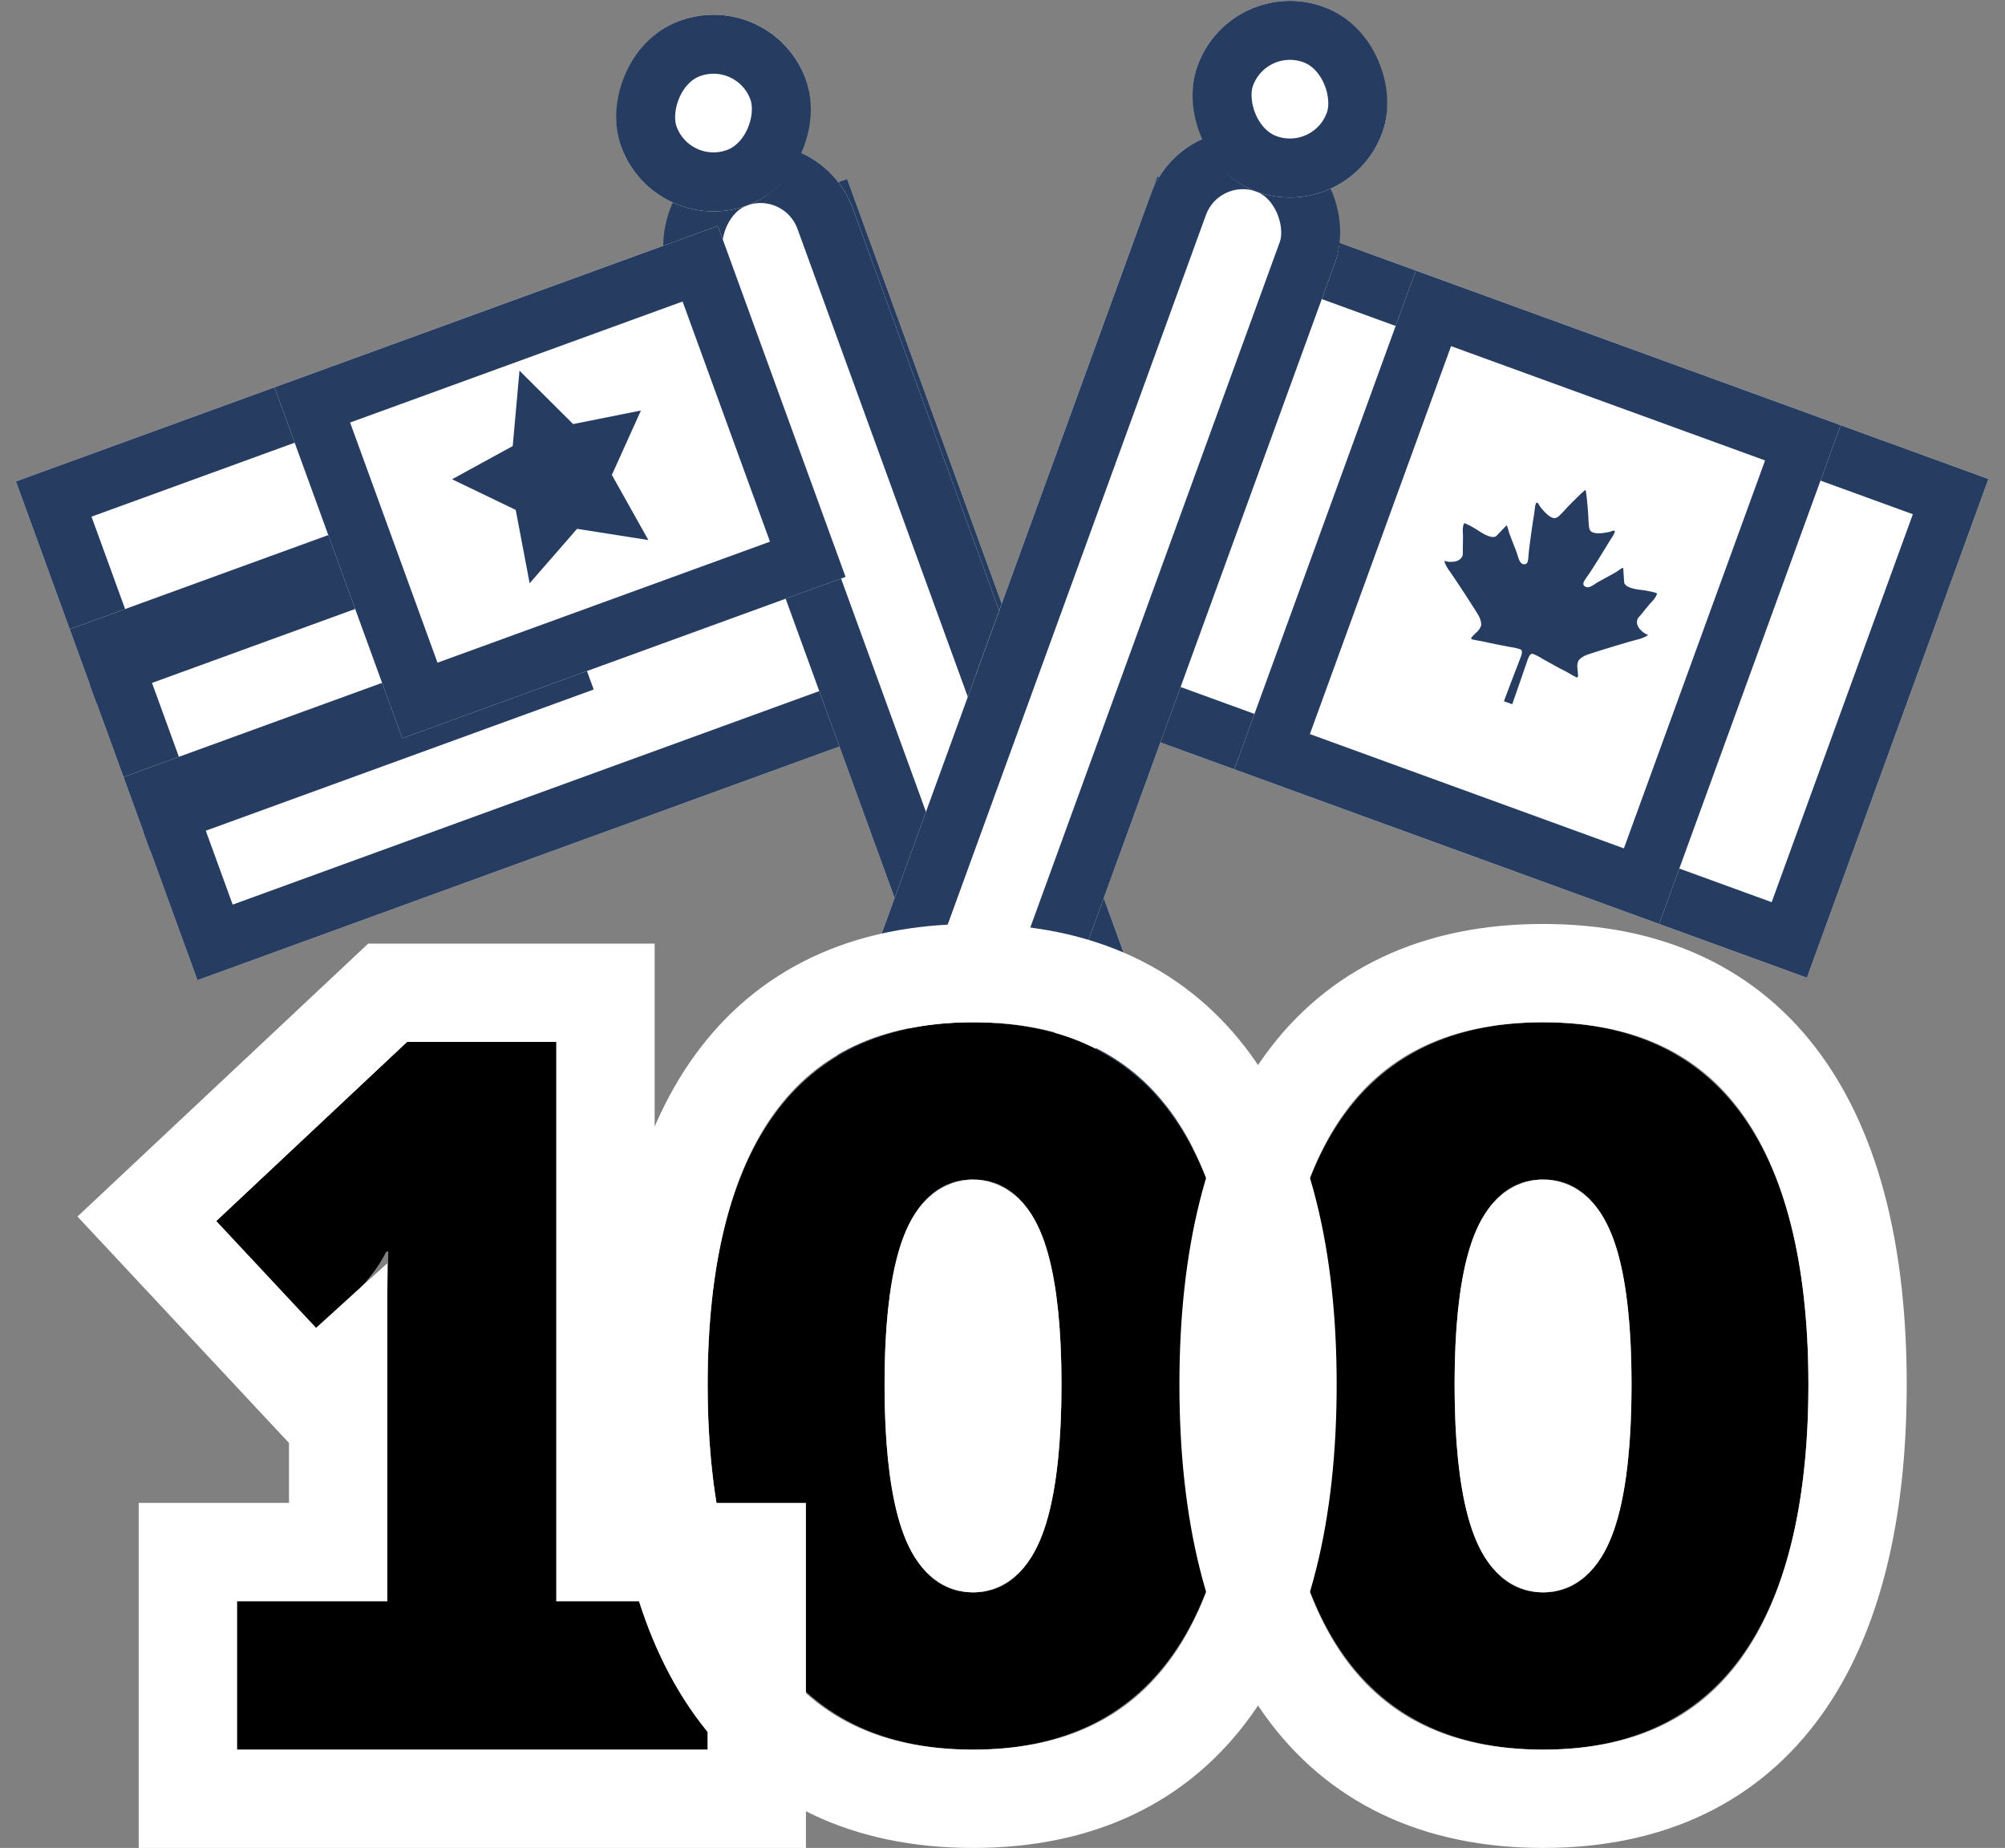 <?xml version="1.0" encoding="UTF-8"?>
<svg width="102px" height="94px" viewBox="0 0 102 94" version="1.1" xmlns="http://www.w3.org/2000/svg" xmlns:xlink="http://www.w3.org/1999/xlink">
    <rect x="0" y="0" width="102" height="94" fill="#808080" stroke="none"/>
    <!-- Generator: Sketch 48.2 (47327) - http://www.bohemiancoding.com/sketch -->
    <title>img_100_big</title>
    <desc>Created with Sketch.</desc>
    <defs>
        <rect id="path-1" x="7.07" y="18.979" width="45" height="27"></rect>
        <rect id="path-2" x="6.335" y="30.811" width="24" height="3"></rect>
        <rect id="path-3" x="9.071" y="38.329" width="24" height="3"></rect>
        <rect id="path-4" x="45.242" y="8.821" width="10" height="60" rx="5"></rect>
        <rect id="path-5" x="19.491" y="18.023" width="24" height="19"></rect>
        <rect id="path-6" x="34.298" y="3.751" width="10" height="10" rx="5"></rect>
        <rect id="path-7" x="55.897" y="18.855" width="45" height="27"></rect>
        <rect id="path-8" x="52.677" y="8.116" width="10" height="60" rx="5"></rect>
        <rect id="path-9" x="69.716" y="19.881" width="23" height="27"></rect>
        <rect id="path-10" x="63.622" y="3.045" width="10" height="10" rx="5"></rect>
        <path d="M15.056,92 L15.056,84.448 L22.702,84.448 L22.702,69.443 C22.702,68.084 22.753,66.674 22.753,66.674 L22.652,66.674 C22.652,66.674 22.199,67.681 21.243,68.587 L19.08,70.551 L14,65.113 L23.708,56 L31.304,56 L31.304,84.448 L39,84.448 L39,92 L15.056,92 Z M52.5,92 C42.312,92 39,83.689 39,73.425 C39,63.161 42.312,55 52.5,55 C62.688,55 66,63.161 66,73.425 C66,83.689 62.688,92 52.5,92 Z M52.5,84 C55.989,84 57,79.289 57,73.425 C57,67.611 55.989,63 52.5,63 C49.011,63 48,67.611 48,73.425 C48,79.289 49.011,84 52.5,84 Z M81.5,92 C71.312,92 68,83.689 68,73.425 C68,63.161 71.312,55 81.5,55 C91.688,55 95,63.161 95,73.425 C95,83.689 91.688,92 81.5,92 Z M81.5,84 C84.989,84 86,79.289 86,73.425 C86,67.611 84.989,63 81.5,63 C78.011,63 77,67.611 77,73.425 C77,79.289 78.011,84 81.5,84 Z" id="path-11"></path>
    </defs>
    <g id="Elements/Image/img_100_big" stroke="none" stroke-width="1" fill="none" fill-rule="evenodd" transform="translate(-3, -3)">
        <g id="img_100_big">
            <g id="Rectangle-3" transform="translate(29.57, 32.479) scale(-1, 1) rotate(20) translate(-29.57, -32.479) ">
                <use fill="#FFFFFF" fill-rule="evenodd" xlink:href="#path-1"></use>
                <rect stroke="#263C60" stroke-width="3" x="8.57" y="20.479" width="42" height="24"></rect>
            </g>
            <g id="Rectangle-3" transform="translate(18.335, 32.311) scale(-1, 1) rotate(20) translate(-18.335, -32.311) ">
                <use fill="#FFFFFF" fill-rule="evenodd" xlink:href="#path-2"></use>
                <rect stroke="#263C60" stroke-width="3" x="7.835" y="32.311" width="21" height="1"></rect>
            </g>
            <g id="Rectangle-3" transform="translate(21.071, 39.829) scale(-1, 1) rotate(20) translate(-21.071, -39.829) ">
                <use fill="#FFFFFF" fill-rule="evenodd" xlink:href="#path-3"></use>
                <rect stroke="#263C60" stroke-width="3" x="10.571" y="39.829" width="21" height="1"></rect>
            </g>
            <g id="Rectangle-3" transform="translate(50.242, 38.821) scale(-1, 1) rotate(20) translate(-50.242, -38.821) ">
                <use fill="#FFFFFF" fill-rule="evenodd" xlink:href="#path-4"></use>
                <rect stroke="#263C60" stroke-width="3" x="46.742" y="10.321" width="7" height="57" rx="3.5"></rect>
            </g>
            <g id="Rectangle-3" transform="translate(31.491, 27.523) scale(-1, 1) rotate(20) translate(-31.491, -27.523) ">
                <use fill="#FFFFFF" fill-rule="evenodd" xlink:href="#path-5"></use>
                <rect stroke="#263C60" stroke-width="3" x="20.991" y="19.523" width="21" height="16"></rect>
            </g>
            <polygon id="Star-Copy-2" stroke="#263C60" stroke-width="3" fill="#FFFFFF" transform="translate(31.32, 27.053) scale(-1, 1) rotate(20) translate(-31.32, -27.053) " points="31.32 28.37 30.084 29.053 30.32 27.606 29.32 26.581 30.702 26.37 31.32 25.053 31.938 26.37 33.32 26.581 32.32 27.606 32.556 29.053"></polygon>
            <g id="Rectangle-3" transform="translate(39.298, 8.751) scale(-1, 1) rotate(20) translate(-39.298, -8.751) ">
                <use fill="#FFFFFF" fill-rule="evenodd" xlink:href="#path-6"></use>
                <rect stroke="#263C60" stroke-width="3" x="35.798" y="5.251" width="7" height="7" rx="3.5"></rect>
            </g>
            <g id="Rectangle-3" transform="translate(78.397, 32.355) rotate(20) translate(-78.397, -32.355) ">
                <use fill="#FFFFFF" fill-rule="evenodd" xlink:href="#path-7"></use>
                <rect stroke="#263C60" stroke-width="3" x="57.397" y="20.355" width="42" height="24"></rect>
            </g>
            <g id="Rectangle-3" transform="translate(57.677, 38.116) rotate(20) translate(-57.677, -38.116) ">
                <use fill="#FFFFFF" fill-rule="evenodd" xlink:href="#path-8"></use>
                <rect stroke="#263C60" stroke-width="3" x="54.177" y="9.616" width="7" height="57" rx="3.5"></rect>
            </g>
            <g id="Rectangle-3" transform="translate(81.216, 33.381) rotate(20) translate(-81.216, -33.381) ">
                <use fill="#FFFFFF" fill-rule="evenodd" xlink:href="#path-9"></use>
                <rect stroke="#263C60" stroke-width="3" x="71.216" y="21.381" width="20" height="24"></rect>
            </g>
            <g id="Rectangle-3" transform="translate(68.622, 8.045) rotate(20) translate(-68.622, -8.045) ">
                <use fill="#FFFFFF" fill-rule="evenodd" xlink:href="#path-10"></use>
                <rect stroke="#263C60" stroke-width="3" x="65.122" y="4.545" width="7" height="7" rx="3.5"></rect>
            </g>
            <path d="M86.71,33.282 C86.484,33.164 86.366,32.925 86.451,32.731 C86.542,32.524 86.725,31.908 86.836,31.693 C86.89,31.547 86.922,31.426 86.915,31.279 C86.895,31.275 86.873,31.273 86.849,31.273 C86.684,31.267 86.434,31.322 86.211,31.358 C86.127,31.378 85.802,31.469 85.527,31.468 C85.363,31.468 85.217,31.434 85.152,31.332 C85.092,31.207 84.918,30.8 84.86,30.668 C84.856,30.656 84.85,30.651 84.842,30.65 C84.791,30.643 84.657,30.876 84.594,30.951 C84.378,31.218 83.922,31.711 83.844,31.818 C83.739,31.963 83.586,32.193 83.419,32.207 C83.396,32.209 83.373,32.206 83.349,32.199 C83.177,32.166 83.187,32.006 83.243,31.805 C83.369,31.415 83.642,30.061 83.742,29.543 C83.758,29.478 83.858,29.1 83.813,29.046 C83.793,29.028 83.773,29.024 83.754,29.027 C83.696,29.036 83.64,29.118 83.586,29.151 C83.451,29.241 83.05,29.485 82.783,29.479 C82.766,29.479 82.749,29.477 82.733,29.474 C82.524,29.453 82.458,29.166 82.368,28.993 C82.348,28.908 81.829,27.754 81.69,27.57 C81.69,27.571 81.69,27.571 81.689,27.571 C81.689,27.571 81.689,27.571 81.688,27.57 C81.549,27.754 81.031,28.908 81.011,28.993 C80.921,29.166 80.855,29.453 80.646,29.474 C80.63,29.477 80.613,29.479 80.595,29.479 C80.328,29.485 79.928,29.241 79.793,29.151 C79.739,29.118 79.683,29.036 79.625,29.027 C79.605,29.024 79.586,29.028 79.566,29.046 C79.521,29.1 79.62,29.478 79.637,29.543 C79.736,30.061 80.01,31.415 80.136,31.805 C80.192,32.006 80.202,32.166 80.03,32.199 C80.006,32.206 79.982,32.209 79.959,32.207 C79.793,32.193 79.64,31.963 79.534,31.818 C79.456,31.711 79.001,31.218 78.785,30.951 C78.721,30.876 78.585,30.643 78.535,30.65 C78.528,30.651 78.522,30.656 78.518,30.668 C78.46,30.8 78.286,31.207 78.227,31.332 C78.162,31.434 78.016,31.468 77.852,31.468 C77.577,31.469 77.252,31.378 77.168,31.358 C76.944,31.322 76.694,31.267 76.53,31.273 C76.506,31.273 76.484,31.275 76.464,31.279 C76.446,31.374 76.488,31.547 76.543,31.693 C76.654,31.908 76.837,32.524 76.928,32.731 C77.013,32.925 76.894,33.164 76.669,33.282 C76.655,33.29 76.638,33.299 76.621,33.307 C76.622,33.307 76.623,33.307 76.623,33.307 C76.623,33.307 76.623,33.307 76.622,33.307 C76.528,33.353 76.391,33.403 76.306,33.407 C76.235,33.411 76.175,33.402 76.193,33.44 C76.258,33.562 76.482,33.747 76.671,33.867 C76.852,33.982 78.702,35.357 78.838,35.509 C78.959,35.645 79.009,35.718 79.057,35.851 C79.084,36.14 78.905,36.337 78.818,36.58 C78.785,36.613 78.805,36.698 78.865,36.691 C78.967,36.679 79.241,36.637 79.43,36.601 C79.779,36.564 80.588,36.429 80.774,36.402 C81.006,36.35 81.152,36.334 81.364,36.327 C81.495,36.358 81.496,36.521 81.503,36.646 C81.486,37.549 81.471,38.365 81.465,39.094 L81.916,39.094 C81.909,38.365 81.894,37.549 81.877,36.646 C81.884,36.521 81.886,36.358 82.017,36.327 C82.229,36.334 82.375,36.35 82.607,36.402 C82.792,36.429 83.601,36.564 83.951,36.601 C84.139,36.637 84.413,36.679 84.516,36.691 C84.575,36.698 84.595,36.613 84.562,36.58 C84.476,36.337 84.297,36.14 84.323,35.851 C84.371,35.718 84.422,35.645 84.542,35.509 C84.57,35.478 84.671,35.394 84.815,35.281 C85.369,34.844 86.565,33.958 86.71,33.867 C86.899,33.747 87.122,33.562 87.187,33.44 C87.205,33.402 87.146,33.411 87.074,33.407 C86.973,33.402 86.799,33.333 86.71,33.282" id="Fill-1" fill="#263C60" transform="translate(81.69, 33.332) rotate(20) translate(-81.69, -33.332) "></path>
            <g id="100">
                <use fill="#FFFFFF" fill-rule="evenodd" xlink:href="#path-11"></use>
                <use fill="black" fill-opacity="1" xlink:href="#path-11"></use>
                <path stroke="#FFFFFF" stroke-width="5" d="M20.202,81.948 L20.202,72.909 L18.936,74.059 L10.471,64.998 L22.719,53.5 L33.804,53.5 L33.804,81.948 L41.5,81.948 L41.5,94.5 L12.556,94.5 L12.556,81.948 L20.202,81.948 Z M52.5,94.5 C41.564,94.5 36.5,86.402 36.5,73.425 C36.5,60.492 41.554,52.5 52.5,52.5 C63.446,52.5 68.5,60.492 68.5,73.425 C68.5,86.402 63.436,94.5 52.5,94.5 Z M52.5,81.5 C53.57,81.5 54.5,78.92 54.5,73.425 C54.5,67.997 53.585,65.5 52.5,65.5 C51.415,65.5 50.5,67.997 50.5,73.425 C50.5,78.92 51.43,81.5 52.5,81.5 Z M81.5,94.5 C70.564,94.5 65.5,86.402 65.5,73.425 C65.5,60.492 70.554,52.5 81.5,52.5 C92.446,52.5 97.5,60.492 97.5,73.425 C97.5,86.402 92.436,94.5 81.5,94.5 Z M81.5,81.5 C82.57,81.5 83.5,78.92 83.5,73.425 C83.5,67.997 82.585,65.5 81.5,65.5 C80.415,65.5 79.5,67.997 79.5,73.425 C79.5,78.92 80.43,81.5 81.5,81.5 Z"></path>
            </g>
        </g>
    </g>
</svg>